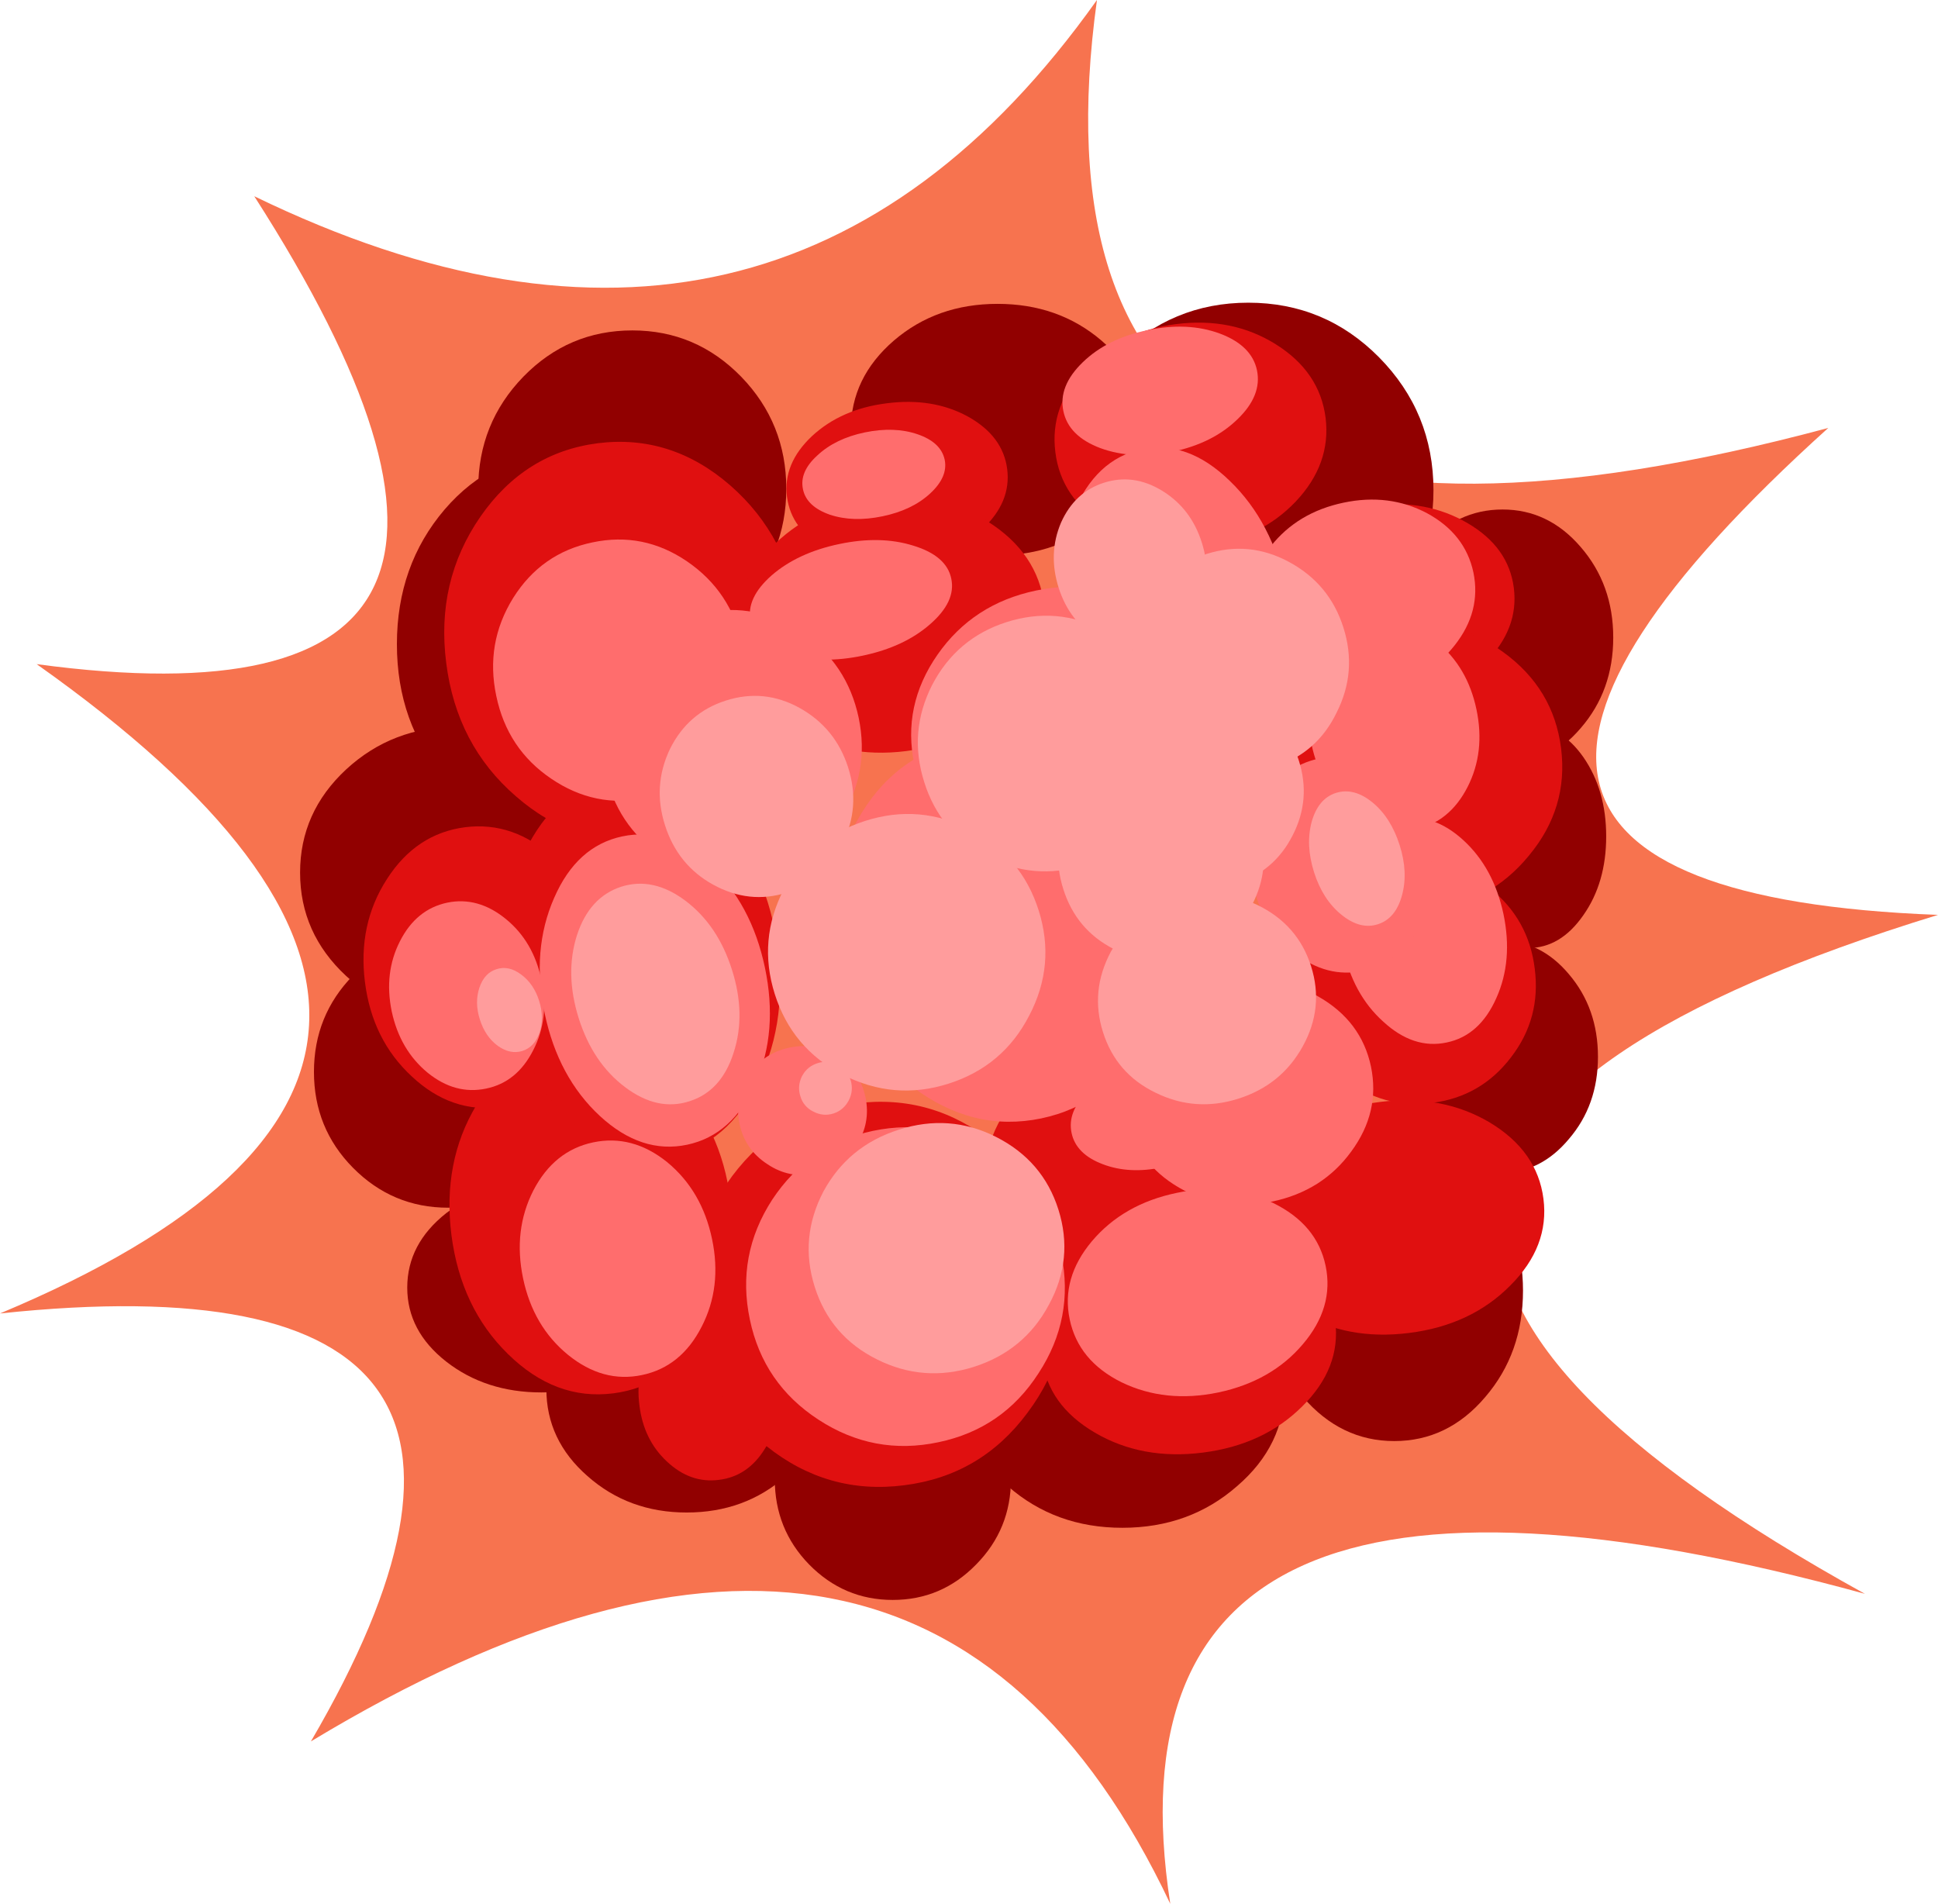 <?xml version="1.0" encoding="UTF-8" standalone="no"?>
<svg xmlns:xlink="http://www.w3.org/1999/xlink" height="405.05px" width="412.35px" xmlns="http://www.w3.org/2000/svg">
  <g transform="matrix(1.0, 0.0, 0.0, 1.0, 206.05, 201.95)">
    <path d="M182.95 -110.9 Q73.65 -12.3 206.3 -7.3 28.15 47.35 190.75 137.15 25.8 91.95 42.95 203.1 -10.35 90.35 -139.9 168.55 -78.85 64.0 -206.05 77.5 -78.45 24.1 -198.25 -60.65 -77.65 -44.35 -151.95 -160.2 -40.7 -106.2 27.35 -201.95 8.3 -64.1 182.95 -110.9" fill="#f7734f" fill-rule="evenodd" stroke="none"/>
    <path d="M-132.4 -38.25 Q-122.55 -47.35 -108.65 -47.35 -94.75 -47.35 -84.95 -38.25 -75.1 -29.15 -75.1 -16.3 -75.1 -3.4 -84.95 5.7 -94.75 14.8 -108.65 14.8 -122.55 14.8 -132.4 5.7 -142.2 -3.4 -142.2 -16.3 -142.2 -29.15 -132.4 -38.25" fill="#910000" fill-rule="evenodd" stroke="none"/>
    <path d="M-86.8 -105.4 Q-72.4 -105.4 -62.25 -93.55 -52.0 -81.65 -52.0 -64.9 -52.0 -48.15 -62.25 -36.3 -72.4 -24.4 -86.8 -24.4 -101.25 -24.4 -111.45 -36.3 -121.6 -48.15 -121.6 -64.9 -121.6 -81.65 -111.45 -93.55 -101.25 -105.4 -86.8 -105.4" fill="#910000" fill-rule="evenodd" stroke="none"/>
    <path d="M-48.35 -74.15 Q-57.95 -64.25 -71.5 -64.25 -85.1 -64.25 -94.7 -74.15 -104.3 -84.0 -104.3 -97.95 -104.3 -111.9 -94.7 -121.8 -85.1 -131.65 -71.5 -131.65 -57.95 -131.65 -48.35 -121.8 -38.75 -111.9 -38.75 -97.95 -38.75 -84.0 -48.35 -74.15" fill="#910000" fill-rule="evenodd" stroke="none"/>
    <path d="M28.3 -91.7 Q19.15 -83.8 6.2 -83.8 -6.75 -83.8 -15.85 -91.7 -25.0 -99.5 -25.0 -110.55 -25.0 -121.6 -15.85 -129.5 -6.75 -137.3 6.2 -137.3 19.15 -137.3 28.3 -129.5 37.45 -121.6 37.45 -110.55 37.45 -99.5 28.3 -91.7" fill="#910000" fill-rule="evenodd" stroke="none"/>
    <path d="M98.95 -97.65 Q98.95 -81.1 87.35 -69.45 75.85 -57.75 59.55 -57.75 43.3 -57.75 31.7 -69.45 20.2 -81.1 20.2 -97.65 20.2 -114.2 31.7 -125.95 43.3 -137.55 59.55 -137.55 75.85 -137.55 87.35 -125.95 98.95 -114.2 98.95 -97.65" fill="#910000" fill-rule="evenodd" stroke="none"/>
    <path d="M113.65 -93.55 Q123.4 -93.55 130.25 -85.6 137.2 -77.6 137.2 -66.3 137.2 -55.0 130.25 -47.0 123.4 -39.0 113.65 -39.0 103.85 -39.0 96.95 -47.0 90.05 -55.0 90.05 -66.3 90.05 -77.6 96.95 -85.6 103.85 -93.55 113.65 -93.55" fill="#910000" fill-rule="evenodd" stroke="none"/>
    <path d="M107.45 -40.85 Q112.3 -47.75 119.15 -47.75 126.0 -47.75 130.85 -40.85 135.7 -33.85 135.7 -24.0 135.7 -14.15 130.85 -7.25 126.0 -0.25 119.15 -0.25 112.3 -0.25 107.45 -7.25 102.6 -14.15 102.6 -24.0 102.6 -33.85 107.45 -40.85" fill="#910000" fill-rule="evenodd" stroke="none"/>
    <path d="M107.45 -40.85 Q112.3 -47.75 119.15 -47.75 126.0 -47.75 130.85 -40.85 135.7 -33.85 135.7 -24.0 135.7 -14.15 130.85 -7.25 126.0 -0.25 119.15 -0.25 112.3 -0.25 107.45 -7.25 102.6 -14.15 102.6 -24.0 102.6 -33.85 107.45 -40.85 Z" fill="none" stroke="#a80f06" stroke-linecap="round" stroke-linejoin="round" stroke-opacity="0.0" stroke-width="6.0"/>
    <path d="M127.75 40.4 Q121.7 47.65 113.05 47.65 104.4 47.65 98.2 40.4 92.1 33.2 92.1 22.9 92.1 12.55 98.2 5.3 104.4 -1.9 113.05 -1.9 121.7 -1.9 127.75 5.3 133.95 12.55 133.95 22.9 133.95 33.2 127.75 40.4" fill="#910000" fill-rule="evenodd" stroke="none"/>
    <path d="M127.75 40.4 Q121.7 47.65 113.05 47.65 104.4 47.65 98.2 40.4 92.1 33.2 92.1 22.9 92.1 12.55 98.2 5.3 104.4 -1.9 113.05 -1.9 121.7 -1.9 127.75 5.3 133.95 12.55 133.95 22.9 133.95 33.2 127.75 40.4 Z" fill="none" stroke="#a80f06" stroke-linecap="round" stroke-linejoin="round" stroke-opacity="0.0" stroke-width="6.0"/>
    <path d="M-90.55 5.6 Q-82.15 14.1 -82.15 26.1 -82.15 38.1 -90.55 46.5 -98.85 55.0 -110.7 55.0 -122.55 55.0 -130.95 46.5 -139.25 38.1 -139.25 26.1 -139.25 14.1 -130.95 5.6 -122.55 -2.85 -110.7 -2.85 -98.85 -2.85 -90.55 5.6" fill="#910000" fill-rule="evenodd" stroke="none"/>
    <path d="M-90.55 5.6 Q-82.15 14.1 -82.15 26.1 -82.15 38.1 -90.55 46.5 -98.85 55.0 -110.7 55.0 -122.55 55.0 -130.95 46.5 -139.25 38.1 -139.25 26.1 -139.25 14.1 -130.95 5.6 -122.55 -2.85 -110.7 -2.85 -98.85 -2.85 -90.55 5.6 Z" fill="none" stroke="#a80f06" stroke-linecap="round" stroke-linejoin="round" stroke-opacity="0.0" stroke-width="6.0"/>
    <path d="M-70.7 56.15 Q-62.3 62.7 -62.3 72.0 -62.3 81.25 -70.7 87.75 -79.05 94.3 -90.85 94.3 -102.7 94.3 -111.1 87.75 -119.4 81.25 -119.4 72.0 -119.4 62.7 -111.1 56.15 -102.7 49.7 -90.85 49.7 -79.05 49.7 -70.7 56.15" fill="#910000" fill-rule="evenodd" stroke="none"/>
    <path d="M-70.7 56.15 Q-62.3 62.7 -62.3 72.0 -62.3 81.25 -70.7 87.75 -79.05 94.3 -90.85 94.3 -102.7 94.3 -111.1 87.75 -119.4 81.25 -119.4 72.0 -119.4 62.7 -111.1 56.15 -102.7 49.7 -90.85 49.7 -79.05 49.7 -70.7 56.15 Z" fill="none" stroke="#a80f06" stroke-linecap="round" stroke-linejoin="round" stroke-opacity="0.0" stroke-width="6.0"/>
    <path d="M-89.8 93.55 Q-89.8 82.6 -81.05 74.85 -72.3 67.2 -59.95 67.2 -47.55 67.2 -38.8 74.85 -30.05 82.6 -30.05 93.55 -30.05 104.45 -38.8 112.1 -47.55 119.85 -59.95 119.85 -72.3 119.85 -81.05 112.1 -89.8 104.45 -89.8 93.55" fill="#910000" fill-rule="evenodd" stroke="none"/>
    <path d="M-89.8 93.55 Q-89.8 82.6 -81.05 74.85 -72.3 67.2 -59.95 67.2 -47.55 67.2 -38.8 74.85 -30.05 82.6 -30.05 93.55 -30.05 104.45 -38.8 112.1 -47.55 119.85 -59.95 119.85 -72.3 119.85 -81.05 112.1 -89.8 104.45 -89.8 93.55 Z" fill="none" stroke="#a80f06" stroke-linecap="round" stroke-linejoin="round" stroke-opacity="0.0" stroke-width="6.0"/>
    <path d="M1.65 130.9 Q-5.7 138.45 -16.1 138.45 -26.5 138.45 -33.9 130.9 -41.2 123.4 -41.2 112.75 -41.2 102.1 -33.9 94.6 -26.5 87.05 -16.1 87.05 -5.7 87.05 1.65 94.6 9.05 102.1 9.05 112.75 9.05 123.4 1.65 130.9" fill="#910000" fill-rule="evenodd" stroke="none"/>
    <path d="M1.65 130.9 Q-5.7 138.45 -16.1 138.45 -26.5 138.45 -33.9 130.9 -41.2 123.4 -41.2 112.75 -41.2 102.1 -33.9 94.6 -26.5 87.05 -16.1 87.05 -5.7 87.05 1.65 94.6 9.05 102.1 9.05 112.75 9.05 123.4 1.65 130.9 Z" fill="none" stroke="#a80f06" stroke-linecap="round" stroke-linejoin="round" stroke-opacity="0.0" stroke-width="6.0"/>
    <path d="M32.75 63.35 Q47.05 63.35 57.15 72.05 67.3 80.85 67.3 93.2 67.3 105.55 57.15 114.25 47.05 123.1 32.75 123.1 18.5 123.1 8.4 114.25 -1.75 105.55 -1.75 93.2 -1.75 80.85 8.4 72.05 18.5 63.35 32.75 63.35" fill="#910000" fill-rule="evenodd" stroke="none"/>
    <path d="M32.75 63.35 Q47.05 63.35 57.15 72.05 67.3 80.85 67.3 93.2 67.3 105.55 57.15 114.25 47.05 123.1 32.75 123.1 18.5 123.1 8.4 114.25 -1.75 105.55 -1.75 93.2 -1.75 80.85 8.4 72.05 18.5 63.35 32.75 63.35 Z" fill="none" stroke="#a80f06" stroke-linecap="round" stroke-linejoin="round" stroke-opacity="0.0" stroke-width="6.0"/>
    <path d="M109.95 50.05 Q118.0 59.4 118.0 72.65 118.0 85.95 109.95 95.3 102.0 104.65 90.6 104.65 79.25 104.65 71.2 95.3 63.25 85.95 63.25 72.65 63.25 59.4 71.2 50.05 79.25 40.65 90.6 40.65 102.0 40.65 109.95 50.05" fill="#910000" fill-rule="evenodd" stroke="none"/>
    <path d="M109.95 50.05 Q118.0 59.4 118.0 72.65 118.0 85.95 109.95 95.3 102.0 104.65 90.6 104.65 79.25 104.65 71.2 95.3 63.25 85.95 63.25 72.65 63.25 59.4 71.2 50.05 79.25 40.65 90.6 40.65 102.0 40.65 109.95 50.05 Z" fill="none" stroke="#a80f06" stroke-linecap="round" stroke-linejoin="round" stroke-opacity="0.0" stroke-width="6.0"/>
    <path d="M-104.7 33.2 Q-97.35 21.15 -85.05 19.6 -72.7 18.05 -62.7 27.9 -52.6 37.8 -50.65 53.3 -48.65 68.8 -56.0 80.8 -63.25 92.95 -75.6 94.5 -87.9 96.05 -98.0 86.1 -108.0 76.3 -110.0 60.8 -111.95 45.3 -104.7 33.2" fill="#e01010" fill-rule="evenodd" stroke="none"/>
    <path d="M-107.1 -25.95 Q-96.7 -27.25 -88.25 -19.4 -79.85 -11.65 -78.3 0.65 -76.75 12.95 -82.95 22.65 -89.2 32.3 -99.6 33.6 -110.0 34.95 -118.4 27.1 -126.85 19.3 -128.4 7.0 -129.95 -5.3 -123.7 -14.95 -117.5 -24.6 -107.1 -25.95" fill="#e01010" fill-rule="evenodd" stroke="none"/>
    <path d="M-57.5 77.4 Q-51.4 76.65 -46.5 81.25 -41.45 85.9 -40.5 93.3 -39.6 100.65 -43.35 106.35 -46.95 112.15 -53.05 112.9 -59.15 113.7 -64.15 109.0 -69.1 104.4 -70.0 97.05 -70.95 89.65 -67.3 83.9 -63.6 78.2 -57.5 77.4" fill="#e01010" fill-rule="evenodd" stroke="none"/>
    <path d="M20.5 68.5 Q22.6 85.3 12.55 98.65 2.65 112.0 -13.65 114.05 -29.95 116.15 -43.0 105.7 -55.95 95.25 -58.05 78.45 -60.2 61.65 -50.25 48.25 -40.25 34.9 -23.95 32.8 -7.65 30.75 5.3 41.2 18.35 51.7 20.5 68.5" fill="#e01010" fill-rule="evenodd" stroke="none"/>
    <path d="M78.05 79.15 Q79.3 89.1 71.05 97.25 62.85 105.45 49.9 107.1 36.95 108.75 26.9 102.85 16.9 97.0 15.65 87.05 14.4 77.15 22.6 68.95 30.9 60.8 43.85 59.15 56.8 57.5 66.75 63.35 76.8 69.25 78.05 79.15" fill="#e01010" fill-rule="evenodd" stroke="none"/>
    <path d="M110.9 36.85 Q121.05 42.95 122.35 53.1 123.65 63.25 115.3 71.55 106.95 80.0 93.75 81.65 80.6 83.3 70.45 77.25 60.3 71.25 59.0 61.1 57.7 50.95 66.05 42.55 74.4 34.15 87.55 32.5 100.75 30.85 110.9 36.85" fill="#e01010" fill-rule="evenodd" stroke="none"/>
    <path d="M-74.65 -36.75 Q-62.65 -38.25 -52.7 -27.45 -42.7 -16.75 -40.55 0.0 -38.45 16.7 -45.45 29.65 -52.4 42.5 -64.4 44.0 -76.4 45.55 -86.35 34.8 -96.3 24.05 -98.4 7.35 -100.55 -9.4 -93.6 -22.3 -86.65 -35.2 -74.65 -36.75" fill="#e01010" fill-rule="evenodd" stroke="none"/>
    <path d="M-35.9 -70.35 Q-33.7 -52.95 -43.15 -39.25 -52.6 -25.5 -68.2 -23.55 -83.75 -21.55 -96.3 -32.55 -108.9 -43.45 -111.1 -60.85 -113.35 -78.25 -103.85 -92.0 -94.4 -105.65 -78.85 -107.65 -63.25 -109.6 -50.7 -98.7 -38.15 -87.75 -35.9 -70.35" fill="#e01010" fill-rule="evenodd" stroke="none"/>
    <path d="M8.25 -102.15 Q9.15 -95.1 2.9 -89.3 -3.3 -83.5 -13.05 -82.25 -22.75 -81.05 -30.25 -85.1 -37.7 -89.2 -38.6 -96.25 -39.5 -103.3 -33.3 -109.15 -27.05 -114.95 -17.35 -116.15 -7.6 -117.4 -0.15 -113.35 7.35 -109.2 8.25 -102.15" fill="#e01010" fill-rule="evenodd" stroke="none"/>
    <path d="M4.1 -91.0 Q14.75 -84.3 16.15 -73.2 17.55 -62.05 8.9 -53.0 0.3 -43.9 -13.25 -42.15 -26.8 -40.45 -37.45 -47.15 -48.05 -53.75 -49.45 -64.9 -50.85 -76.0 -42.25 -85.15 -33.6 -94.25 -20.05 -95.95 -6.5 -97.7 4.1 -91.0" fill="#e01010" fill-rule="evenodd" stroke="none"/>
    <path d="M76.0 -113.05 Q77.2 -103.25 69.65 -95.25 62.1 -87.3 50.2 -85.8 38.3 -84.3 29.05 -90.15 19.7 -95.95 18.5 -105.75 17.25 -115.55 24.8 -123.6 32.35 -131.5 44.25 -133.0 56.15 -134.5 65.4 -128.7 74.75 -122.85 76.0 -113.05" fill="#e01010" fill-rule="evenodd" stroke="none"/>
    <path d="M109.95 -60.95 Q102.7 -53.8 91.45 -52.4 80.15 -50.95 71.4 -56.1 62.6 -61.25 61.5 -69.95 60.4 -78.65 67.65 -85.8 74.85 -92.95 86.15 -94.4 97.4 -95.8 106.2 -90.65 114.95 -85.55 116.05 -76.85 117.15 -68.15 109.95 -60.95" fill="#e01010" fill-rule="evenodd" stroke="none"/>
    <path d="M113.8 -63.2 Q124.5 -55.45 126.1 -42.75 127.7 -30.05 119.25 -19.9 110.9 -9.7 97.35 -8.0 83.8 -6.3 73.1 -14.1 62.5 -21.8 60.9 -34.5 59.3 -47.2 67.65 -57.4 76.05 -67.55 89.6 -69.25 103.15 -70.95 113.8 -63.2" fill="#e01010" fill-rule="evenodd" stroke="none"/>
    <path d="M115.45 23.0 Q109.05 31.4 98.65 32.7 88.25 34.05 79.95 27.5 71.65 21.05 70.3 10.5 69.0 -0.1 75.4 -8.5 81.8 -16.8 92.2 -18.15 102.6 -19.45 110.9 -13.0 119.2 -6.45 120.5 4.15 121.85 14.7 115.45 23.0" fill="#e01010" fill-rule="evenodd" stroke="none"/>
    <path d="M50.1 27.2 Q59.55 34.55 61.05 46.5 62.55 58.45 55.2 67.9 47.9 77.35 35.95 78.9 24.0 80.4 14.5 73.05 5.05 65.7 3.55 53.75 2.05 41.8 9.4 32.35 16.7 22.9 28.65 21.4 40.6 19.85 50.1 27.2" fill="#e01010" fill-rule="evenodd" stroke="none"/>
    <path d="M-90.85 6.55 Q-89.1 14.7 -92.6 21.5 -96.05 28.3 -102.6 29.65 -109.2 31.05 -115.1 26.25 -120.95 21.4 -122.7 13.25 -124.4 5.05 -120.95 -1.7 -117.5 -8.5 -110.9 -9.9 -104.35 -11.25 -98.45 -6.45 -92.55 -1.65 -90.85 6.55" fill="#ff6d6d" fill-rule="evenodd" stroke="none"/>
    <path d="M-73.65 -24.0 Q-63.95 -26.05 -55.0 -17.9 -46.15 -9.65 -43.3 3.9 -40.45 17.45 -45.25 28.5 -50.15 39.55 -59.85 41.6 -69.55 43.65 -78.4 35.5 -87.3 27.25 -90.15 13.7 -93.0 0.15 -88.15 -10.9 -83.35 -21.95 -73.65 -24.0" fill="#ff6d6d" fill-rule="evenodd" stroke="none"/>
    <path d="M-64.1 45.3 Q-56.7 51.4 -54.55 61.65 -52.4 71.85 -56.75 80.3 -61.1 88.85 -69.45 90.6 -77.75 92.35 -85.2 86.3 -92.6 80.25 -94.75 70.05 -96.9 59.8 -92.55 51.3 -88.15 42.85 -79.85 41.1 -71.5 39.35 -64.1 45.3" fill="#ff6d6d" fill-rule="evenodd" stroke="none"/>
    <path d="M-41.75 53.3 Q-34.0 41.55 -20.3 38.65 -6.6 35.8 5.05 43.45 16.85 51.15 19.75 64.85 22.6 78.5 14.9 90.25 7.3 102.05 -6.4 104.9 -20.1 107.8 -31.9 100.1 -43.65 92.45 -46.5 78.8 -49.4 65.1 -41.75 53.3" fill="#ff6d6d" fill-rule="evenodd" stroke="none"/>
    <path d="M-21.9 31.5 Q-20.75 37.0 -23.85 41.8 -26.95 46.55 -32.5 47.75 -38.05 48.9 -42.75 45.75 -47.55 42.65 -48.7 37.15 -49.85 31.6 -46.75 26.8 -43.65 22.1 -38.1 20.95 -32.55 19.75 -27.85 22.85 -23.05 25.95 -21.9 31.5" fill="#ff6d6d" fill-rule="evenodd" stroke="none"/>
    <path d="M64.85 54.0 Q74.15 58.55 76.0 67.35 77.85 76.2 71.15 84.05 64.5 91.9 53.2 94.3 41.9 96.65 32.6 92.15 23.4 87.6 21.55 78.75 19.7 69.95 26.3 62.1 33.0 54.2 44.3 51.85 55.6 49.45 64.85 54.0" fill="#ff6d6d" fill-rule="evenodd" stroke="none"/>
    <path d="M-1.4 -44.3 Q13.1 -47.35 25.9 -37.85 38.6 -28.2 42.1 -11.55 45.6 5.1 37.8 18.95 30.0 32.95 15.5 36.0 1.0 39.0 -11.75 29.4 -24.5 19.85 -28.0 3.2 -31.5 -13.45 -23.65 -27.4 -15.9 -41.3 -1.4 -44.3" fill="#ff6d6d" fill-rule="evenodd" stroke="none"/>
    <path d="M-23.35 -49.25 Q-20.95 -37.7 -27.15 -27.85 -33.3 -18.05 -44.5 -15.7 -55.65 -13.35 -65.3 -19.8 -74.9 -26.35 -77.3 -37.9 -79.75 -49.45 -73.6 -59.3 -67.4 -69.2 -56.25 -71.55 -45.05 -73.9 -35.45 -67.35 -25.8 -60.8 -23.35 -49.25" fill="#ff6d6d" fill-rule="evenodd" stroke="none"/>
    <path d="M-59.85 -82.5 Q-50.5 -76.1 -48.1 -64.85 -45.75 -53.6 -51.8 -44.05 -57.7 -34.45 -68.55 -32.15 -79.4 -29.9 -88.8 -36.3 -98.1 -42.6 -100.45 -53.85 -102.85 -65.1 -96.85 -74.75 -90.85 -84.3 -80.0 -86.55 -69.15 -88.85 -59.85 -82.5" fill="#ff6d6d" fill-rule="evenodd" stroke="none"/>
    <path d="M-3.65 -78.85 Q-2.6 -73.95 -8.2 -69.1 -13.7 -64.3 -22.5 -62.45 -31.3 -60.6 -38.35 -62.8 -45.3 -64.95 -46.35 -69.85 -47.35 -74.7 -41.85 -79.55 -36.3 -84.35 -27.5 -86.2 -18.7 -88.05 -11.7 -85.85 -4.65 -83.7 -3.65 -78.85" fill="#ff6d6d" fill-rule="evenodd" stroke="none"/>
    <path d="M52.9 -52.85 Q55.55 -40.35 47.95 -29.45 40.4 -18.6 27.05 -15.8 13.7 -13.0 2.45 -19.9 -8.85 -26.8 -11.5 -39.3 -14.15 -51.8 -6.55 -62.7 1.0 -73.5 14.35 -76.3 27.7 -79.1 38.95 -72.25 50.25 -65.35 52.9 -52.85" fill="#ff6d6d" fill-rule="evenodd" stroke="none"/>
    <path d="M-5.05 -104.15 Q-4.3 -100.5 -8.15 -96.95 -12.0 -93.4 -18.3 -92.1 -24.55 -90.8 -29.5 -92.45 -34.45 -94.2 -35.2 -97.85 -36.0 -101.55 -32.15 -105.05 -28.3 -108.65 -22.05 -109.95 -15.75 -111.25 -10.8 -109.55 -5.85 -107.85 -5.05 -104.15" fill="#ff6d6d" fill-rule="evenodd" stroke="none"/>
    <path d="M61.4 -123.15 Q62.5 -117.8 57.25 -112.75 52.0 -107.65 43.5 -105.85 34.95 -104.1 28.1 -106.6 21.3 -109.15 20.2 -114.5 19.1 -119.8 24.3 -124.85 29.55 -129.95 38.1 -131.7 46.6 -133.5 53.45 -131.0 60.3 -128.45 61.4 -123.15" fill="#ff6d6d" fill-rule="evenodd" stroke="none"/>
    <path d="M36.85 -106.35 Q46.6 -108.4 55.6 -99.65 64.7 -90.9 67.7 -76.5 70.75 -62.05 65.95 -50.4 61.25 -38.75 51.5 -36.7 41.7 -34.65 32.6 -43.4 23.6 -52.15 20.55 -66.6 17.55 -81.0 22.25 -92.65 27.05 -104.3 36.85 -106.35" fill="#ff6d6d" fill-rule="evenodd" stroke="none"/>
    <path d="M107.45 -80.15 Q109.15 -71.9 103.5 -64.7 97.8 -57.45 88.1 -55.4 78.35 -53.35 70.25 -57.7 62.1 -62.0 60.4 -70.25 58.65 -78.45 64.35 -85.75 70.05 -92.95 79.8 -95.0 89.5 -97.05 97.6 -92.75 105.7 -88.35 107.45 -80.15" fill="#ff6d6d" fill-rule="evenodd" stroke="none"/>
    <path d="M85.95 -69.15 Q93.2 -70.65 99.7 -65.35 106.2 -60.05 108.1 -51.0 110.0 -41.95 106.2 -34.5 102.35 -27.0 95.1 -25.5 87.9 -23.95 81.4 -29.3 74.9 -34.55 73.0 -43.6 71.1 -52.65 74.9 -60.15 78.75 -67.6 85.95 -69.15" fill="#ff6d6d" fill-rule="evenodd" stroke="none"/>
    <path d="M56.1 31.95 Q57.05 36.45 52.75 40.7 48.4 44.95 41.3 46.4 34.25 47.9 28.6 45.75 22.9 43.6 21.95 39.1 21.0 34.55 25.35 30.35 29.7 26.1 36.75 24.6 43.85 23.15 49.5 25.3 55.15 27.4 56.1 31.95" fill="#ff6d6d" fill-rule="evenodd" stroke="none"/>
    <path d="M85.65 24.95 Q87.65 34.65 81.45 43.05 75.35 51.45 64.6 53.7 53.85 55.95 44.85 50.75 35.85 45.55 33.85 35.85 31.8 26.2 37.9 17.8 44.1 9.4 54.85 7.15 65.6 4.9 74.5 10.1 83.6 15.3 85.65 24.95" fill="#ff6d6d" fill-rule="evenodd" stroke="none"/>
    <path d="M105.3 -23.2 Q111.75 -17.3 113.85 -7.45 115.9 2.4 112.35 10.35 108.8 18.4 101.75 19.85 94.7 21.35 88.25 15.4 81.75 9.55 79.7 -0.3 77.6 -10.15 81.2 -18.15 84.75 -26.15 91.8 -27.65 98.85 -29.1 105.3 -23.2" fill="#ff6d6d" fill-rule="evenodd" stroke="none"/>
    <path d="M89.2 -36.75 Q96.1 -31.25 98.05 -21.95 100.0 -12.6 95.9 -4.85 91.8 2.95 84.05 4.6 76.25 6.25 69.3 0.75 62.45 -4.7 60.5 -14.05 58.55 -23.35 62.6 -31.15 66.75 -38.9 74.55 -40.55 82.3 -42.2 89.2 -36.75" fill="#ff6d6d" fill-rule="evenodd" stroke="none"/>
    <path d="M5.8 39.9 Q15.85 44.95 19.15 55.4 22.45 65.85 17.15 75.6 11.95 85.4 1.2 88.85 -9.55 92.25 -19.5 87.25 -29.4 82.3 -32.7 71.85 -36.0 61.4 -30.85 51.55 -25.55 41.8 -14.8 38.4 -4.05 34.95 5.8 39.9" fill="#ff9c9c" fill-rule="evenodd" stroke="none"/>
    <path d="M-25.6 -38.7 Q-22.9 -30.25 -26.8 -22.5 -30.5 -14.65 -38.6 -12.05 -46.65 -9.5 -54.35 -13.75 -61.85 -17.9 -64.55 -26.35 -67.25 -34.75 -63.5 -42.6 -59.65 -50.35 -51.6 -52.9 -43.5 -55.5 -35.95 -51.35 -28.3 -47.1 -25.6 -38.7" fill="#ff9c9c" fill-rule="evenodd" stroke="none"/>
    <path d="M14.95 -8.25 Q18.6 3.3 12.95 14.1 7.4 24.9 -4.2 28.6 -15.8 32.3 -26.75 26.7 -37.55 21.1 -41.2 9.55 -44.85 -2.0 -39.25 -12.8 -33.55 -23.6 -21.95 -27.3 -10.35 -31.0 0.45 -25.4 11.3 -19.8 14.95 -8.25" fill="#ff9c9c" fill-rule="evenodd" stroke="none"/>
    <path d="M28.85 -99.25 Q35.15 -101.25 41.2 -97.55 47.35 -93.8 49.65 -86.55 51.95 -79.35 49.05 -72.85 46.25 -66.3 39.95 -64.3 33.7 -62.3 27.55 -66.05 21.5 -69.7 19.2 -76.9 16.9 -84.15 19.7 -90.75 22.6 -97.25 28.85 -99.25" fill="#ff9c9c" fill-rule="evenodd" stroke="none"/>
    <path d="M36.05 -54.5 Q33.1 -63.85 37.35 -72.55 41.7 -81.2 50.7 -84.1 59.75 -86.95 68.2 -82.4 76.85 -77.75 79.8 -68.4 82.75 -59.05 78.35 -50.35 74.15 -41.65 65.1 -38.8 56.1 -35.9 47.5 -40.5 39.0 -45.15 36.05 -54.5" fill="#ff9c9c" fill-rule="evenodd" stroke="none"/>
    <path d="M8.15 -69.6 Q18.85 -73.0 28.8 -67.85 38.85 -62.65 42.25 -51.95 45.6 -41.25 40.4 -31.3 35.3 -21.3 24.6 -17.9 13.95 -14.5 3.9 -19.7 -6.05 -24.85 -9.4 -35.55 -12.8 -46.25 -7.7 -56.25 -2.5 -66.2 8.15 -69.6" fill="#ff9c9c" fill-rule="evenodd" stroke="none"/>
    <path d="M-27.85 24.6 Q-25.75 25.7 -25.05 27.9 -24.4 30.1 -25.45 32.15 -26.55 34.25 -28.7 34.95 -30.9 35.65 -33.0 34.55 -35.1 33.5 -35.75 31.3 -36.45 29.1 -35.4 27.0 -34.3 24.95 -32.1 24.25 -29.95 23.55 -27.85 24.6" fill="#ff9c9c" fill-rule="evenodd" stroke="none"/>
    <path d="M-100.15 20.55 Q-102.8 18.6 -103.95 14.95 -105.1 11.35 -104.05 8.2 -103.0 5.05 -100.4 4.25 -97.8 3.4 -95.15 5.4 -92.5 7.35 -91.35 10.95 -90.2 14.6 -91.25 17.75 -92.3 20.8 -94.9 21.65 -97.5 22.45 -100.15 20.55" fill="#ff9c9c" fill-rule="evenodd" stroke="none"/>
    <path d="M-83.3 -2.95 Q-80.65 -11.1 -73.85 -13.3 -67.05 -15.45 -60.2 -10.3 -53.3 -5.1 -50.3 4.4 -47.3 13.85 -49.95 22.0 -52.55 30.2 -59.35 32.35 -66.15 34.55 -73.05 29.35 -79.9 24.2 -82.9 14.75 -85.9 5.25 -83.3 -2.95" fill="#ff9c9c" fill-rule="evenodd" stroke="none"/>
    <path d="M44.15 -53.75 Q52.35 -56.35 59.95 -52.4 67.65 -48.4 70.3 -40.15 72.95 -31.85 68.95 -24.15 65.05 -16.5 56.85 -13.9 48.6 -11.3 40.95 -15.25 33.35 -19.3 30.7 -27.6 28.05 -35.85 31.95 -43.5 35.9 -51.15 44.15 -53.75" fill="#ff9c9c" fill-rule="evenodd" stroke="none"/>
    <path d="M34.4 -40.1 Q43.0 -42.85 50.95 -38.75 59.0 -34.6 61.75 -25.95 64.5 -17.3 60.3 -9.35 56.2 -1.35 47.6 1.4 38.95 4.1 30.9 -0.05 22.95 -4.1 20.2 -12.75 17.45 -21.4 21.55 -29.45 25.75 -37.4 34.4 -40.1" fill="#ff9c9c" fill-rule="evenodd" stroke="none"/>
    <path d="M72.9 3.6 Q75.7 12.4 71.15 20.65 66.6 28.9 57.45 31.8 48.3 34.7 39.85 30.55 31.45 26.5 28.65 17.7 25.85 8.9 30.3 0.55 34.85 -7.65 44.0 -10.55 53.15 -13.45 61.6 -9.35 70.1 -5.2 72.9 3.6" fill="#ff9c9c" fill-rule="evenodd" stroke="none"/>
    <path d="M79.35 -7.35 Q75.4 -10.55 73.55 -16.35 71.7 -22.2 73.05 -27.15 74.45 -32.05 78.2 -33.25 82.0 -34.45 85.95 -31.25 89.9 -28.0 91.75 -22.15 93.6 -16.35 92.25 -11.45 90.9 -6.5 87.1 -5.3 83.35 -4.1 79.35 -7.35" fill="#ff9c9c" fill-rule="evenodd" stroke="none"/>
  </g>
</svg>
